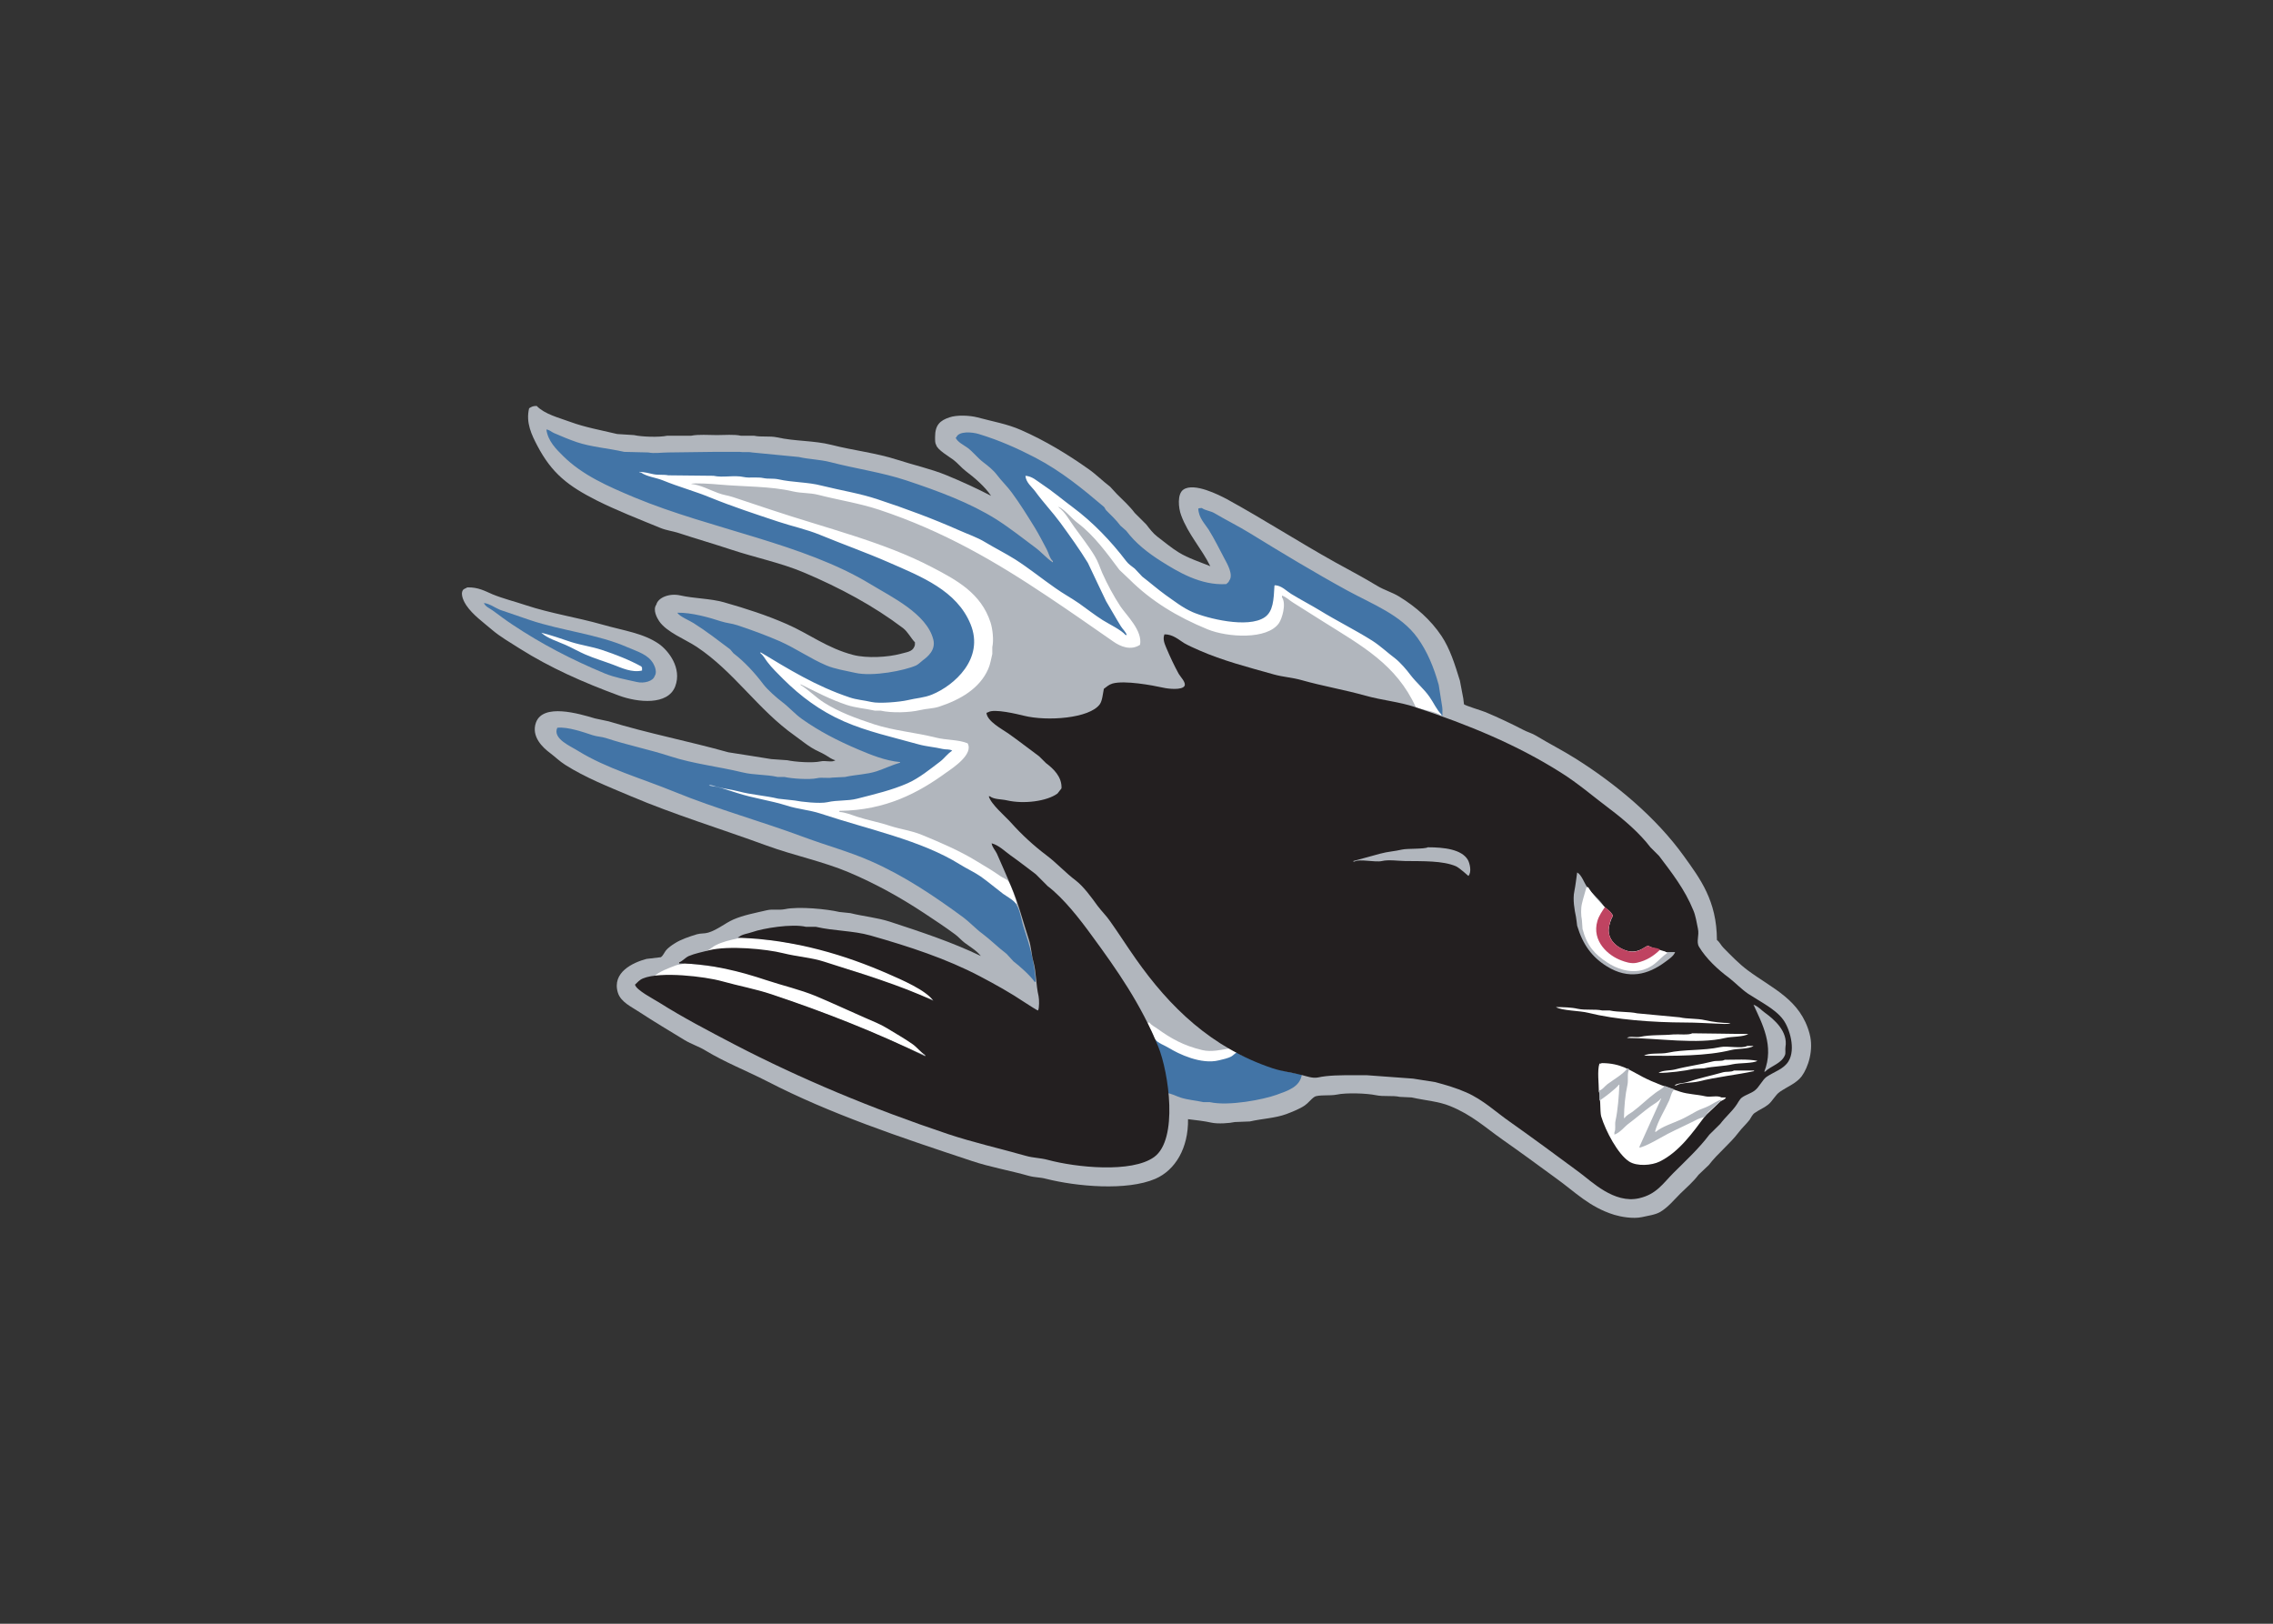 <svg clip-rule="evenodd" fill-rule="evenodd" stroke-linejoin="round" stroke-miterlimit="2" viewBox="0 0 560 400" xmlns="http://www.w3.org/2000/svg"><rect x="0" y="0" width="560" height="400" fill="#333333" stroke="none"/><g transform="matrix(1.385 0 0 1.385 106.885 93.359)"><path d="m244.731 116.48c-1.633-6.108-6.603-8.028-10.991-11.29-1.562-1.155-3.026-2.688-4.395-4.073-.381-.403-.646-.997-1.104-1.329-.022-7.002-2.976-10.888-5.905-14.96-4.918-6.831-12.046-12.782-19.245-17.315-2.282-1.442-4.731-2.672-7.035-4.072-.716-.433-1.484-.62-2.252-1.026-2.114-1.097-4.44-2.194-6.699-3.146-.574-.246-3.672-1.171-3.862-1.417-.049-.346-.074-.694-.12-1.026-.193-1.052-.406-2.107-.6-3.163-.891-2.888-1.753-5.66-3.266-7.941-1.917-2.875-4.56-5.199-7.535-7.019-1.271-.781-2.688-1.155-3.959-1.937-2.401-1.458-4.992-2.813-7.441-4.172-6.528-3.64-12.721-7.638-19.226-11.207-1.439-.765-5.854-3.017-7.751-1.716-1.127.765-.91 3.233-.407 4.576 1.271 3.44 3.646 5.921 5.183 9.055-1.942-.794-3.885-1.401-5.589-2.44-1.368-.835-2.595-1.891-3.866-2.846-.718-.549-1.391-1.43-1.942-2.149-.671-.665-1.344-1.346-2.04-2.036-.936-1.242-2.063-2.252-3.168-3.353-.408-.445-.792-.881-1.223-1.326-1.32-.998-2.496-2.198-3.864-3.15-3.648-2.584-7.704-5.053-12.001-6.931-2.472-1.084-4.871-1.472-7.727-2.239-1.393-.362-3.672-.461-4.992 0-1.633.548-2.544 1.329-2.544 3.465 0 .549-.024 1.101.192 1.417.168.868 2.353 2.123 3.048 2.655.792.594 1.463 1.446 2.231 2.023 1.584 1.197 3.385 2.743 4.489 4.389-2.496-1.297-5.208-2.54-7.945-3.666-2.783-1.142-5.855-1.807-8.735-2.746-3.793-1.226-7.801-1.646-11.736-2.655-3.096-.781-6.433-.607-9.648-1.33-1.368-.287-2.832-.013-4.081-.287h-2.351c-1.176-.274-2.904-.116-4.272-.116-1.465 0-3.288-.158-4.584.116h-4.273c-1.441.303-4.513.2-5.903-.116-.984-.071-1.969-.129-2.977-.188-2.88-.681-5.784-1.213-8.327-2.152-2.136-.781-4.561-1.371-6-2.846-.72 0-.912.161-1.344.419-.625 2.572.479 4.766 1.439 6.615 2.617 4.996 5.521 7.206 10.584 9.774 3.553 1.778 7.439 3.295 11.304 4.882 1.081.449 2.136.549 3.264.91 3.025.997 6.312 1.949 9.361 2.959 4.368 1.446 8.808 2.327 12.935 4.072 6.457 2.73 12.409 5.938 17.617 9.877.887.681 1.367 1.749 2.134 2.543 0 .291 0 .548-.095.723-.36.968-1.393 1.01-2.448 1.313-2.209.606-6 .839-8.448.203-4.681-1.229-7.801-3.74-11.809-5.489-3.551-1.559-7.199-2.743-11.208-3.885-2.448-.678-5.231-.648-7.751-1.213-1.92-.432-3.937.377-4.248 1.633-.673.926.12 2.385.503 2.946 1.344 1.978 4.656 3.22 6.696 4.579 6.673 4.447 10.897 11.178 17.425 15.783.96.678 1.944 1.503 2.975 2.136.816.522 1.657.81 2.521 1.33.527.303 1.057.751 1.728.91-.576.449-1.752 0-2.64.204-1.393.316-4.513.1-5.904-.204-.938-.058-1.897-.129-2.857-.203-2.543-.403-5.087-.823-7.631-1.21-7.128-1.995-14.352-3.382-21.288-5.505-.792-.171-1.631-.345-2.448-.52-2.88-.865-9.216-2.727-10.489.723-.912 2.527 1.273 4.505 2.473 5.402.888.665 1.751 1.517 2.735 2.136 3.601 2.282 7.585 3.843 11.712 5.589 7.68 3.262 16.033 5.805 24.121 8.767 4.896 1.788 9.984 2.801 14.663 4.779 4.8 2.036 9.24 4.521 13.345 7.234 1.896 1.256 3.697 2.439 5.496 3.77.6.433 1.128 1.068 1.728 1.517.936.706 2.161 1.413 2.856 2.339-5.039-2.426-10.463-4.23-16.199-6.108-2.255-.723-4.681-.938-7.009-1.517-.647-.074-1.295-.129-1.944-.203-2.088-.503-7.199-1.026-9.671-.503-1.176.229-2.16-.059-3.264.2-2.087.49-4.104.852-5.905 1.633-1.487.648-2.88 1.861-4.487 2.339-.72.217-1.295.087-2.041.304-1.32.403-2.856.91-3.959 1.633-.432.258-1.2.807-1.512 1.213-.289.346-.552 1.01-.936 1.227-.841.087-1.704.203-2.544.303-2.399.636-6.193 2.382-5.087 6.009.527 1.704 2.519 2.556 3.863 3.466 2.593 1.704 5.376 3.35 8.041 4.982 1.199.72 2.472 1.097 3.671 1.833 3.48 2.107 7.296 3.595 10.992 5.485 11.185 5.779 23.592 9.923 36.361 14.153 3.313 1.113 6.815 1.704 10.176 2.659 1.08.303 1.969.229 3.048.52 5.425 1.371 14.376 2.194 19.465 0 3.55-1.546 5.88-5.473 5.806-10.601 1.274.158 2.833.316 4.179.619 1.126.246 3.188.104 4.149-.112.888-.029 1.774-.059 2.665-.104 2.208-.503 4.512-.577 6.503-1.313 1.055-.403 2.353-.91 3.262-1.529.626-.42 1.107-1.126 1.73-1.533.671-.419 2.784-.145 3.984-.403 1.656-.361 5.328-.232 6.912.101 1.417.303 2.976.016 4.27.303.723.029 1.442.074 2.136.104 2.427.549 4.776.69 6.818 1.529 3.889 1.575 6.264 3.812 9.384 6.009 3.24 2.266 6.313 4.534 9.459 6.828 3.355 2.397 5.924 5.144 10.391 6.516 1.104.332 3.288.748 4.895.403 1.081-.246 2.379-.403 3.263-.923 1.42-.853 2.427-2.124 3.556-3.25 1.127-1.097 2.305-2.094 3.263-3.365.601-.565 1.223-1.143 1.823-1.733 1.584-2.081 3.743-3.74 5.305-5.805.601-.794 1.343-1.459 1.943-2.224.264-.391.503-.968.913-1.229.79-.562 1.606-.865 2.326-1.43.816-.606 1.323-1.774 2.162-2.339 1.316-.91 2.904-1.488 3.862-2.743 1.174-1.605 2.181-4.71 1.413-7.557m-201.792-61.791c1.249-3.292-1.223-6.367-2.856-7.538-2.808-1.965-6.336-2.381-10.104-3.466-4.513-1.284-9.24-1.994-13.632-3.453-1.92-.648-4.008-1.155-5.904-1.933-1.32-.565-2.544-1.285-4.488-1.229-.265.19-.625.232-.792.506-.503.794.289 2.194.6 2.656 1.152 1.72 3.024 3.033 4.584 4.376 1.512 1.287 3.264 2.268 4.968 3.365 5.4 3.395 11.136 5.951 17.64 8.348 3.337 1.227 8.664 1.776 9.984-1.632z" fill="#b1b6bd"/><path d="m36.1 53.895c1.344.316 2.904-.174 3.168-1.026.479-.665.071-1.733-.216-2.224-.936-1.662-2.833-2.152-4.681-2.959-5.208-2.281-11.615-2.917-17.208-4.782-1.801-.62-3.601-1.226-5.4-1.846-.865-.361-1.849-1.101-2.855-1.213.239.636 1.031.952 1.536 1.313 1.175.865 2.304 1.717 3.576 2.556 5.016 3.35 10.44 6.196 16.393 8.664 1.774.724 3.671 1.056 5.687 1.517" fill="#4274a6"/><path d="m23.379 47.28c-1.415-.62-3.191-1.155-4.271-2.149 1.774.433 3.6 1.081 5.279 1.646 1.872.59 3.648.807 5.496 1.413 2.474.823 4.945 1.791 7.057 2.962.047.171 0 .1.095.2v.506c-1.799.419-3.624-.461-5.111-1.026-1.728-.649-3.313-1.11-4.992-1.833-1.152-.49-2.401-1.225-3.553-1.719" fill="#fff"/><path d="m176.953 54.402c-2.277-3.107-5.446-7.122-8.59-9.345-2.952-2.078-5.834-2.456-8.929-4.347-1.92-1.184-4.992-4.779-6.863-5.934-1.007-.607-2.568-.303-3.408-1.055-.265 0-1.562 1.92-1.703 2.007-.433.623-1.801 2.514-2.017 3.395-.265 1.226-.697.665-1.585 1.271-.91.619-.503 1.571-2.33 1.168-1.174-.2-2.565-2.236-3.717-2.439-1.827-.549-2.763.087-4.247-.752-8.256-4.55-12.601-11.22-19.945-16.651-.576-.433-1.415-2.311-2.015-2.743-1.249-.939-2.448-.649-3.792-1.488-.697-.432-2.257-1.126-3.313-1.168.095 1.068 1.417 3.32 1.92 4.027 1.128 1.575 1.536 3.237 2.664 4.766 1.896 2.627 4.824 5.951 7.296 11.582 1.152 2.601 2.28 3.017 3.721 5.286.552.865-.505.361.311.952-2.136-1.068-1.225-2.078-3.167-3.379-5.497-3.653-10.729-7.276-16.344-10.713-4.968-3.049-11.736-6.27-17.401-8.593-2.832-1.171-5.831-.852-8.784-1.82-3.936-1.271-8.28-1.978-12.528-2.959-1.512-.349-4.081 0-5.52-.303-2.977-.146-5.184-.204-8.161-.333h-3.191c-2.207 0-3.575.245-5.616-.219-1.007-.216-5.184 1.545-5.928 1.071l-.311 1.168c.287.578 6.431 2.962 7.199 3.279 2.904 1.197 6.241 1.791 9.121 2.975 1.008.403 2.063.752 3.072 1.168 4.032 1.649 8.159 2.385 12.312 3.931 1.247.461 2.375 1.616 3.6 2.107 4.392 1.804 8.616 3.35 12.84 5.199 5.113 2.252 8.569 2.426 11.328 7.005 1.441 2.353.865 4.779-.625 7.206-1.847 3.03-2.135 3.911-5.928 4.982-1.007.287-2.207.823-3.288 1.068-.96.216-3.887.158-5.087-.116-5.736-1.255-9.936-2.152-14.208-4.766-1.344-.807-5.16-2.627-6.049-3.711l-1.271 1.691c.36 1.297 5.16 5.702 6.144 6.686 2.256 2.281 4.8 3.798 7.632 5.515 3.432 2.082 7.777 3.121 11.88 4.463 2.281.506 2.928.448 5.208.952.936.246 1.536-.474 2.328 0l.528.304c-.815.548-1.68.723-2.448 1.287-1.56 1.155-3.288.578-4.968 1.601-1.201.71-1.512 1.346-2.88 1.895-5.688 2.352-13.776 2.917-20.688 1.168-2.328-.59-4.296-.665-6.457-1.271-.671-.187-6.407-1.139-6.912-1.487l1.92 2.859 3.193 1.171c1.583.158 3.84 1.255 5.303 1.704 2.953.894 5.281 1.994 8.161 2.859 2.015.606 3.648.853 5.615 1.475 8.448 2.743 17.353 5.615 24.192 9.878 4.297 2.655 6.217 4.027 3.169 1.92-1.176-.839 2.16 2.759 3.288 3.595.839.594 2.231-2.976 2.832-2.136h.192c-.192-.84-1.08-3.379-1.512-3.973-.311-.403-1.008-.606-1.44-.923-1.32-.939-2.711-1.749-4.176-2.63-2.975-1.833-6.336-3.278-9.768-4.692-1.847-.765-3.767-.983-5.711-1.616-1.872-.636-3.888-.984-5.881-1.633-.936-.303-1.967-.765-3.072-.823v-.204c8.28-.071 14.162-3.278 19.032-6.831 1.225-.852 4.849-3.25 3.769-5.183-1.657-.681-3.769-.536-5.689-1.026-3.624-.91-7.439-1.213-10.896-2.339-3.24-1.055-6.312-2.194-8.952-3.869-1.465-.926-2.736-2.269-4.177-3.149v-.116c2.664 1.301 5.232 2.688 8.234 3.682 1.583.522 3.335.636 4.992 1.013h1.031c1.968.445 5.16.345 7.009-.103 1.223-.288 2.255-.246 3.383-.607 3.768-1.239 7.223-3.233 8.737-6.715.36-.807.503-1.774.72-2.655v-1.218c.287-1.285.048-3.263-.313-4.389-1.68-5.186-5.975-7.525-10.488-9.865-8.543-4.463-18.792-6.915-28.608-10.194-2.185-.723-4.56-1.503-6.72-2.239-.936-.316-1.704-.361-2.639-.723-1.441-.52-3.169-1.458-4.8-1.617.408-.245 4.008.013 4.896.1 4.44.407 9.216.274 13.224 1.229 1.584.361 2.953.216 4.489.607 3.672.939 7.344 1.5 10.8 2.643 11.496 3.811 20.807 9.284 29.928 15.379 3.935 2.614 7.848 5.357 11.712 8.042 1.344.955 3.167 1.678 4.8.607.479-2.511-2.401-5.212-3.48-6.815-1.2-1.82-2.376-4.001-3.264-6.008-.433-1.039-.744-2.02-1.32-2.959-1.104-1.833-2.448-3.495-3.648-5.186-.816-1.11-1.633-2.685-2.761-3.466v-.113c1.32.707 2.209 2.007 3.361 2.872 2.951 2.223 5.208 5.386 7.439 8.348.6.562 1.225 1.155 1.825 1.732 3.816 3.798 8.446 6.628 13.845 8.839 3.505 1.442 10.655 1.92 12.721-1.113.529-.765 1.343-3.395.529-4.579v-.303c.742.245 1.32.839 1.92 1.213 1.85 1.171 3.695 2.326 5.496 3.465 6.744 4.247 12.937 7.567 16.393 15.18 1.297.49 3.575.765 4.582 1.517h.219c-.75-1.475-1.589-4.234-2.526-5.502" fill="#fff"/><path d="m136.708 119.372c-3.362-.797-5.596-2.081-7.945-3.772-.501-.374-1.079-.604-1.438-1.109h-.385c.192.765.72 1.458 1.009 2.136.119.262.024.594.216.81.477.62 2.013 3.495 2.758 3.943 3.288 1.991 8.761 2.266 12.672-.058.026-.074-.72-1.371-.671-1.445-.481-.217-1.007-.649-1.439-.808-1.273.229-3.171.691-4.777.303" fill="#fff"/><g fill="#4274a6"><path d="m179.477 59.904c-.148-.378 0-1.026-.097-1.533-.219-1.313-.409-2.627-.626-3.957-.887-3.204-2.065-5.992-3.769-8.361-2.949-4.101-7.945-5.95-12.527-8.448-5.854-3.205-11.662-6.715-17.303-10.181-2.064-1.271-4.249-2.339-6.312-3.565-.697-.407-1.61-.449-2.232-.91-.291 0-.433.042-.627.087.052 1.646 1.155 2.698 1.85 3.769 1.055 1.704 1.875 3.392 2.833 5.199.358.69 1.655 2.814.816 3.869-.122.361-.313.361-.503.606-4.563.303-8.713-2.239-11.617-4.072-2.351-1.488-4.536-3.191-6.191-5.402-.36-.303-.697-.606-1.033-.91-.768-1.023-1.655-1.849-2.544-2.743-.167-.174-.239-.478-.408-.62-3.792-3.22-7.583-6.328-12.215-8.751-3.12-1.62-6.336-3.062-9.984-4.175-1.225-.391-3.672-.578-4.056.606h-.12c.287.794 1.488 1.359 2.136 1.836.984.735 1.799 1.816 2.759 2.54.84.636 1.825 1.429 2.449 2.252.814 1.097 1.847 2.053 2.64 3.15 1.463 1.978 2.783 4.114 4.08 6.208.768 1.258 1.463 2.614 2.135 3.885.361.677.553 1.646 1.105 2.123v.216c-1.152-.752-2.041-1.849-3.145-2.656-2.255-1.678-4.511-3.466-6.912-4.999-4.727-2.959-10.224-4.995-15.984-6.915-4.343-1.446-9-2.082-13.559-3.266-1.849-.475-3.792-.491-5.592-.91-2.785-.274-5.568-.532-8.329-.807-.671-.146-1.607.013-2.159-.104h-4.585c-2.711.029-5.423.058-8.135.104-1.249 0-2.472.229-3.577 0-1.415-.045-2.855-.074-4.271-.104-3.001-.677-5.833-.852-8.448-1.733-1.368-.461-2.736-1.052-4.081-1.629-.432-.19-.719-.536-1.319-.623.263 2.052 1.752 3.511 2.951 4.695 3.434 3.42 7.945 5.399 12.817 7.435 13.535 5.618 29.976 8.145 41.856 15.366 3.743 2.282 10.055 5.27 11.207 9.877.457 1.849-.982 3.034-1.847 3.669-.36.274-.768.707-1.201.923-2.015.91-7.751 2.052-10.896 1.313-1.776-.403-3.553-.665-5.089-1.313-2.878-1.227-5.398-3.018-8.256-4.289-2.423-1.055-4.968-1.995-7.535-2.846-1.032-.345-1.92-.375-2.952-.707-2.064-.677-5.208-1.575-7.753-1.529.337.648 2.185 1.4 2.857 1.833 2.256 1.417 4.416 3.091 6.528 4.679.192.246.406.478.598.707 1.969 1.503 3.818 3.523 5.305 5.501.72.956 2.375 2.427 3.359 3.163 1.225.926 2.304 2.168 3.553 3.049 3.072 2.166 6.288 3.827 9.984 5.398 2.161.91 4.752 1.995 7.44 2.24v.1c-1.344.377-2.783 1.071-4.176 1.533-1.776.578-3.745.59-5.617 1.01-.768.042-1.56.071-2.328.116-.695.146-1.823-.087-2.64.1-1.32.303-4.513.087-5.808-.216h-1.223c-2.017-.461-4.177-.316-6.217-.81-4.343-1.052-8.737-1.517-12.815-2.843-3.745-1.229-7.801-2.036-11.496-3.266-.841-.258-1.536-.245-2.353-.503-1.633-.536-4.489-1.545-6.312-1.329-.889 1.978 2.472 3.32 3.648 4.085 5.136 3.179 11.304 4.898 17.208 7.309 7.393 3.033 15.409 5.227 23.016 8.057 4.08 1.517 8.136 2.602 11.904 4.276 6 2.626 11.401 6.295 16.417 9.978 1.2.896 2.255 2.064 3.456 2.946 1.512 1.142 2.783 2.439 4.272 3.565.406.448.814.881 1.223 1.329 1.081.823 3.024 2.556 3.769 3.653h.192c-.169-3.466-1.176-6.799-2.136-9.661-.408-1.211-.649-3.163-1.32-4.073-.146-.606-1.682-1.458-2.353-1.933-1.296-.984-2.617-2.11-3.961-3.063-1.175-.81-2.448-1.371-3.671-2.136-6.984-4.363-16.273-6.212-24.84-9.071-1.993-.649-3.984-.765-6-1.414-2.856-.91-5.928-1.3-8.856-2.252-1.512-.464-3.335-1.155-4.992-1.316.359-.187.936.103 1.32.203 1.32.361 2.641.491 3.864.81 2.353.636 4.824.765 7.153 1.326.96.116 1.968.204 2.928.319 1.055.229 4.463.607 5.809.304 1.75-.407 3.624-.188 5.279-.623 3.216-.823 6.217-1.529 8.976-2.743 2.136-.952 4.008-2.514 5.808-3.869.744-.565 1.32-1.417 2.136-1.923-.457-.329-1.079-.158-1.728-.316-1.368-.333-2.856-.42-4.296-.823-4.608-1.284-9.144-2.281-13.224-4.072-4.248-1.849-7.729-4.476-10.8-7.525-.936-.952-2.04-1.991-2.832-3.059-.408-.52-.695-1.155-1.225-1.533v-.188c4.945 2.976 9.865 6.038 15.889 8.045 1.223.419 2.52.49 3.864.807 1.463.333 5.184-.042 6.312-.303 1.655-.403 3.047-.433 4.464-1.023 3.911-1.604 9.359-6.37 6.839-12.521-2.448-5.979-8.713-8.435-14.568-10.991-3.913-1.717-8.161-3.221-12.217-4.896-2.447-.997-4.895-1.5-7.415-2.339-4.008-1.33-8.184-2.701-12.048-4.275-2.809-1.155-5.713-1.933-8.448-3.059-1.273-.523-2.88-.652-3.961-1.43h-.216v-.104c.84.045 1.705.246 2.449.42.839.187 1.872.029 2.664.203 2.664.029 5.352.071 8.04.084 1.631.377 3.696-.158 5.376.219 1.079.229 2.399-.058 3.575.2.744.161 1.681.016 2.569.203 2.568.578 5.232.478 7.704 1.126 3.359.839 6.792 1.371 9.984 2.439 5.041 1.662 9.912 3.482 14.473 5.502 1.583.71 3.216 1.242 4.679 2.139 1.728 1.039 3.577 1.962 5.281 3.03 2.472 1.575 4.776 3.453 7.151 5.099 1.392.997 2.857 1.778 4.272 2.759 1.344.952 2.76 2.065 4.175 2.959 1.057.665 3.337 1.762 4.056 2.643h.216c-.216-.62-.72-1.023-1.031-1.53-.914-1.471-1.752-3.004-2.642-4.476-1.079-2.281-2.183-4.55-3.24-6.818-1.512-2.469-3.215-4.821-4.895-7.132-1.417-1.923-3.072-3.656-4.489-5.605-.576-.777-1.631-1.545-1.728-2.759 1.225.087 2.04.91 2.856 1.433 1.993 1.313 3.721 2.801 5.592 4.185 3.553 2.643 6.792 6.025 9.48 9.562.384.52 1.007.939 1.512 1.33l1.344 1.429c1.417 1.081 2.687 2.208 4.148 3.263 1.49 1.039 3.026 2.269 4.802 3.046 2.568 1.113 9.815 2.946 12.816.926 1.536-1.039 1.607-3.133 1.749-5.618.026-.029.052-.071.097-.087 1.201.071 2.018 1.01 2.859 1.53 1.678 1.026 3.431 1.936 5.086 2.933 3.098 1.907 6.289 3.466 9.361 5.402 1.438.923 2.714 2.136 4.082 3.162.884.691 2.039 2.02 2.732 2.959 1.011 1.33 2.401 2.469 3.359 3.856.723 1.01 1.271 2.311 2.137 3.162v.204h.226"/><path d="m47.308 71.817c.168.071.095.029.192.1-.168-.071-.097-.013-.192-.1"/><path d="m47.716 71.917h.287c-.168.087-.095.087-.287 0"/><path d="m48.123 72.018h.313c-.168.086-.144.086-.313 0"/><path d="m48.531 72.121h.289c-.168.087-.121.087-.289 0"/><path d="m36.315 16.434c.168.058.095.016.192.087-.167-.058-.096-.013-.192-.087"/><path d="m142.923 119.76c-.433.161-.671.52-1.033.723-.6.349-1.535.535-2.232.706-3.191.798-7.177-1.139-8.975-2.235-.79-.491-1.849-.794-2.421-1.533h-.219c.742 2.946 2.301 5.921 2.256 9.574.936.087 1.729.564 2.543.826 1.297.416 2.711.503 4.057.807h1.126c3.388.752 9.555-.462 11.907-1.313 1.969-.723 4.176-1.371 4.485-3.669-3.188-.274-6.335-1.546-8.854-2.655-.911-.409-1.969-.595-2.64-1.231"/></g><path d="m87.964 108.888c-2.088-1.388-4.272-2.397-6.552-3.365-3.959-1.72-8.28-2.963-12.84-4.247l-.503-.145c-1.081-.304-2.089-.433-3.169-.562-.887-.116-1.799-.232-2.761-.462-.671-.146-1.463-.232-2.207-.303-.72-.074-1.488-.162-2.185-.304v-.017h-1.774l.047.017c-.647-.146-1.152-.19-1.512-.104l-.287.074c-1.465.304-2.929.648-4.129 1.271-.24.113-.455.287-.695.462-.265.2-.576.432-.912.532l-.146.058v.694l.241-.029c1.344-.158 2.904-.49 3.983-.723l-.047.016h2.135c2.544 0 4.8.042 6.792.504.768.174 1.512.262 2.231.332.768.074 1.536.161 2.328.378l3.456.923c3.816 1.01 7.417 1.949 10.776 3.35 1.057.419 2.088.794 3.121 1.171 1.127.42 2.231.807 3.312 1.271.312.129.671.245 1.009.346.599.187 1.247.374 1.679.735l.049.045h.696l-.12-.29c-.216-.619-.889-.981-1.465-1.313-.191-.099-.384-.215-.551-.315" fill="#fff" fill-rule="nonzero"/><path d="m86.044 118.172c-2.521-1.775-5.112-3.25-7.992-4.505-.529-.245-1.128-.549-1.681-.839-.576-.316-1.199-.648-1.775-.894-1.321-.578-2.688-1.113-4.032-1.617-.936-.361-1.944-.739-2.88-1.129-2.857-1.182-5.976-2.008-8.977-2.814-1.176-.303-2.399-.623-3.575-.968-2.064-.591-4.176-.81-6.385-1.026-1.32-.142-2.64-.287-4.032-.503l-.071-.017-.097.045c-.167.143-.457.188-.768.246-.216.013-.479.058-.695.142-1.249.465-2.977 1.101-3.937 1.965l.144-.042h-.311v.806l.265-.087c3.215-1.126 10.487-.158 13.632.71.96.258 1.967.49 2.927.72 1.489.361 3.025.723 4.489 1.213 7.296 2.443 13.68 4.866 19.536 7.438l5.857 2.571.144.059c.265.113.576.229.84.329.601.203 1.152.406 1.561.768l.047.042h.601l-.12-.273c-.289-.84-1.225-1.417-2.039-1.921-.244-.145-.484-.29-.676-.419" fill="#fff" fill-rule="nonzero"/><path d="m240.026 113.954c-1.342-1.862-4.224-3.278-6.215-4.592-1.227-.836-2.278-1.962-3.434-2.859-1.968-1.458-4.03-3.378-5.305-5.485-.574-.939.074-1.981-.213-3.266-.239-1.097-.388-2.252-.816-3.249-1.514-3.725-3.84-6.687-6.096-9.675-.504-.507-1.033-1.026-1.536-1.532-1.897-2.498-4.705-4.925-7.225-6.815-2.882-2.166-5.641-4.563-8.762-6.512-7.751-4.895-16.296-8.435-25.873-11.61-2.853-.955-5.782-1.184-8.854-2.036-3.624-1.026-7.609-1.704-11.281-2.743-1.727-.494-3.285-.552-4.989-1.026-4.634-1.3-9.145-2.469-13.249-4.275-.839-.375-1.92-.836-2.736-1.313-.962-.607-1.991-1.559-3.479-1.546-.336.852.022 1.646.31 2.356.723 1.704 1.394 3.146 2.232 4.676.265.478 1.343 1.533 1.033 2.139-.433.778-2.833.549-3.866.303-1.844-.406-6.789-1.329-8.95-.723-.647.187-1.079.606-1.536.939-.192.894-.263 2.094-.719 2.743-1.823 2.526-9.384 3.075-13.535 2.036-1.057-.258-5.281-1.301-6.312-.62-.097.042-.216.071-.313.116.097 1.5 2.809 2.917 3.864 3.653 1.847 1.3 3.672 2.73 5.495 4.072.408.403.816.823 1.225 1.213 1.32.997 2.856 2.426 2.761 4.492-.24.3-.481.604-.721.923-1.872 1.372-5.975 1.907-8.976 1.213-1.008-.232-2.304-.145-3.048-.723h-.192c.408 1.445 2.977 3.582 3.959 4.695 1.897 2.12 4.032 4.085 6.313 5.806 1.823 1.371 3.359 3.088 5.207 4.476 1.392 1.068 2.809 3.033 3.864 4.491.673.91 1.584 1.791 2.233 2.743 1.583 2.224 3 4.476 4.584 6.715 5.997 8.535 13.438 15.813 24.333 19.452 1.755.578 3.407.723 5.305 1.227.697.174 1.826.594 2.736.406 1.872-.406 4.104-.406 6.435-.406h2.229c2.759.203 5.496.406 8.258.606 1.294.188 2.64.406 3.96.623 1.894.503 3.791 1.067 5.495 1.819 3.023 1.313 5.305 3.524 7.848 5.286 4.201 2.972 8.209 5.935 12.313 8.968 2.159 1.587 6.145 5.589 10.585 4.592 3.117-.71 4.246-2.614 6.118-4.492 2.185-2.182 4.537-4.347 6.408-6.831.646-.636 1.297-1.284 1.942-1.92.839-1.127 1.924-2.05 2.736-3.163.361-.461.672-1.213 1.13-1.529.72-.507 1.559-.71 2.233-1.213.813-.594 1.391-1.937 2.136-2.456 1.343-.91 3.021-1.358 3.885-2.743 1.345-2.182.196-5.893-.934-7.426" fill="#231f20"/><path d="m184.033 88.394s-1.606-1.458-2.232-1.732c-2.375-.997-5.806-.881-9.068-.923-1.2-.017-2.904-.274-4.06 0-1.223.287-4.053-.433-4.895.1h-.217v-.1c1.607-.433 3.218-.868 4.802-1.313 1.298-.361 2.592-.42 3.863-.723.913-.217 4.008-.059 4.585-.406 2.904 0 6.021.361 7.125 2.239.339.606.723 2.164.097 2.858" fill="#b1b6bd"/><path d="m234.747 118.633c-.794.565-2.878.436-3.981.724-4.347 1.084-10.036 1.067-15.483 1.01.816-.562 3.047-.259 4.176-.52 2.976-.648 6.313-.346 9.384-1.01 1.201-.274 3.889.332 4.776-.204z" fill="#fff"/><path d="m229.755 117.204c-4.943 1.2-12.12.028-17.519 0 .549-.375 1.536-.029 2.35-.188 1.777-.403 4.082-.245 5.905-.433.864-.074 2.784.158 3.362-.203 3.355.016 6.741.116 9.958.116-.816.563-2.904.434-4.056.708" fill="#fff"/><path d="m202.875 91.14c.217-1.071.358-2.326.504-3.365.768.374 1.248 1.862 1.752 2.556.742 1.056 1.846 1.92 2.64 2.946.529.735 1.175 1.529 1.92 2.036-.216 1.185-1.2 2.294-.503 3.973.648 1.571 2.829 3.162 5.186 2.339.574-.19 1.032-.277 1.342-.71.888.087 1.536.578 2.33.811.406.129.813 0 1.126.216h1.63c-.262.723-1.148 1.284-1.727 1.72-3.095 2.311-6.551 3.204-10.391.823-2.688-1.662-4.295-3.886-5.305-7.234-.049-.536-.146-1.085-.217-1.62-.238-1.112-.599-3.077-.287-4.491" fill="#b1b6bd"/><path d="m199.613 111.718c1.271.013 2.732.042 3.862.304 1.439.303 3.049.013 4.392.303h1.32c1.513.333 3.407.172 4.872.504 2.521.245 5.037.478 7.561.71 1.413.329 3.021.158 4.557.52 1.346.303 2.979.503 4.492.503-.433.262-1.704.116-2.356.104-1.819-.074-3.766-.203-5.686-.203-5.879-.017-12.407-.507-17.303-1.733-1.465-.376-4.681-.364-5.711-1.012" fill="#fff"/><path d="m228.842 128.511c-.887.852-1.774 1.704-2.665 2.526-2.229 2.991-4.653 6.457-8.132 8.161-1.42.693-4.008.881-5.402 0-1.994-1.271-4.201-5.431-4.991-8.045-.242-.852-.074-3.811-.41-4.375 0-1.488-.31-3.711.097-4.996.265-.028.313-.016.433-.1 3.407.013 5.015 1.297 7.225 2.439 2.088 1.081 4.295 1.862 6.722 2.656 1.414.461 2.949.461 4.46.81.916.216 2.136-.216 2.859.203h.813c-.215.434-.648.463-1.009.721" fill="#fff"/><path d="m234.844 123.112c-3.071.661-6.722 1.039-9.864 1.833-1.152.274-3.12.187-3.985.706h-.31c.549-.432 1.51-.361 2.252-.59 2.021-.665 4.299-1.155 6.409-1.749.626-.158 1.42 0 1.923-.304h3.575z" fill="#fff"/><path d="m231.075 121.883c-1.562.377-3.479.361-5.089.723-.597.029-1.223.059-1.823.1-1.704.378-4.488.724-6.312.724.72-.507 1.99-.375 2.949-.62 2.136-.564 4.537-.868 6.722-1.43.674-.174 1.584.029 2.113-.29 1.991 0 4.079-.146 5.809.188-.722.476-3.291.36-4.369.605" fill="#fff"/><path d="m240.433 118.837c-.07.52.074 1.025-.093 1.429-.601 1.488-2.472 1.907-3.553 2.946h-.12c1.823-4.592-.409-8.605-1.92-11.913.816.273 1.395.968 2.04 1.429 1.607 1.168 4.13 3.292 3.646 6.109" fill="#b1b6bd"/><path d="m117.028 98.981c-2.112-2.904-4.992-6.615-7.825-8.768l-2.135-2.136c-1.513-1.127-2.928-2.253-4.488-3.35-.984-.694-2.063-1.808-3.361-2.14.121.735.648 1.229.938 1.836.839 1.949 1.728 3.882 2.519 5.789 1.297 3.018 2.136 6.312 3.168 9.487.433 1.316.433 2.571.816 3.959.503 1.833.431 4.057.912 6.108.12.549.144 2.194-.097 2.556-.047.059-1.967-1.171-2.351-1.429-2.544-1.707-5.208-3.191-8.04-4.68-5.905-3.091-12.385-5.228-19.44-7.234-3.072-.868-6.409-.781-9.672-1.533h-1.752c-2.544-.606-7.729.274-9.552.927-.865.303-1.847.374-2.447.91h-.097v.1c10.152.316 19.273 3.175 26.688 6.425 2.376 1.042 6.696 2.875 8.04 4.782-6.047-2.846-12.648-4.753-19.368-6.932-2.375-.768-4.751-.881-7.32-1.517-3.048-.768-9.744-1.4-13.248-.52-1.199.316-2.496.562-3.575 1.023-.601.274-1.08.881-1.704 1.126v.188c5.592.028 11.063 1.487 15.479 2.962 3.048 1.01 5.976 1.662 8.856 2.846 2.928 1.227 5.928 2.64 8.759 3.869 1.346.606 2.617 1.068 3.864 1.833 1.513.939 3.12 1.82 4.585 2.859.768.549 1.415 1.416 2.231 1.936v.204c-8.592-4.188-17.737-7.813-27.289-11.004-2.88-.969-5.879-1.504-8.856-2.34-3.048-.852-10.968-1.778-14.041-.507-.624.245-1.008.707-1.439 1.113.192.965 3.359 2.585 4.271 3.163 4.249 2.685 8.737 5.023 13.345 7.435 11.855 6.166 24.552 11.452 38.088 15.986 4.511 1.503 9.168 2.542 13.849 3.872 1.319.374 2.519.345 3.862.706 5.041 1.359 14.954 2.382 18.938-.506 4.317-3.146 2.613-14.974.719-19.652-3.094-7.58-7.342-13.643-11.83-19.752" fill="#231f20"/><path d="m205.034 90.401h.313c.72 1.229 1.85 2.455 2.856 3.466.48.478 1.368.938 1.536 1.72-.407.403-.459.894-.626 1.529-.694 2.614 1.562 4.23 3.459 4.679 1.655.391 2.517-.678 3.452-1.01.578.507 3.124.894 3.389 1.313-1.514 1.026-2.091 2.281-4.201 2.962-2.449.778-4.992-.29-6.409-1.229-2.278-1.471-3.672-2.987-4.466-6.005-.045-.552-.071-1.084-.116-1.62-.168-.777-.193-2.007 0-2.843.239-1.054.574-2.036.813-2.962" fill="#fff"/><path d="m208.3 93.954c.478.303 1.297.997 1.439 1.633-.407.403-.459.894-.626 1.529-.694 2.614 1.562 4.23 3.459 4.679 1.655.391 2.517-.678 3.452-1.01.507.462 1.61.287 2.114.723-1.104 1.068-2.327 1.92-4.127 2.323-1.033.246-2.137-.171-2.763-.403-2.278-.822-5.324-3.395-4.272-7.019.291-.968.842-1.72 1.324-2.455" fill="#bf4361"/><path d="m212.33 122.59c.119.058.216.115.313.203-.432.678-.119 1.833-.313 2.742-.406 1.808-.597 3.943-.623 5.909h.119c.336-.507.914-.752 1.417-1.113 1.391-1.026 2.688-2.353 4.079-3.366.529-.403 1.2-.69 1.633-1.226.574.203 1.151.403 1.729.622-.529.433-.652 1.256-.913 1.92-.816 1.805-2.017 3.653-2.546 5.603h.193c.984-.881 3.072-1.546 4.369-2.137.958-.419 1.942-1.039 2.853-1.517.697-.377 1.42-.549 2.137-.926.723-.358 1.419-.894 2.259-1.126v.203h-.123c-.693.723-1.51 1.329-2.229 2.052-.19.259-.41.533-.601.807-.074.029-.936.262-1.223.404-1.756.909-3.627 1.732-5.402 2.643-1.391.738-3.526 2.065-4.992 2.455v-.199c1.298-2.862 2.569-5.706 3.863-8.564h-.071c-.455.619-1.245.98-1.846 1.43-1.271.923-2.472 1.99-3.77 2.959-.839.594-1.606 1.69-2.639 2.036v-.42c.287-.503.045-1.355.193-2.02.429-1.966.597-4.363.693-6.429h-.097c-.48.694-2.688 2.34-3.456 2.847v-1.617c-.071-.116-.022-.028-.097-.203.529-.013 1.032-.752 1.514-1.126 1.012-.752 2.906-1.849 3.577-2.846" fill="#b1b6bd"/></g></svg>